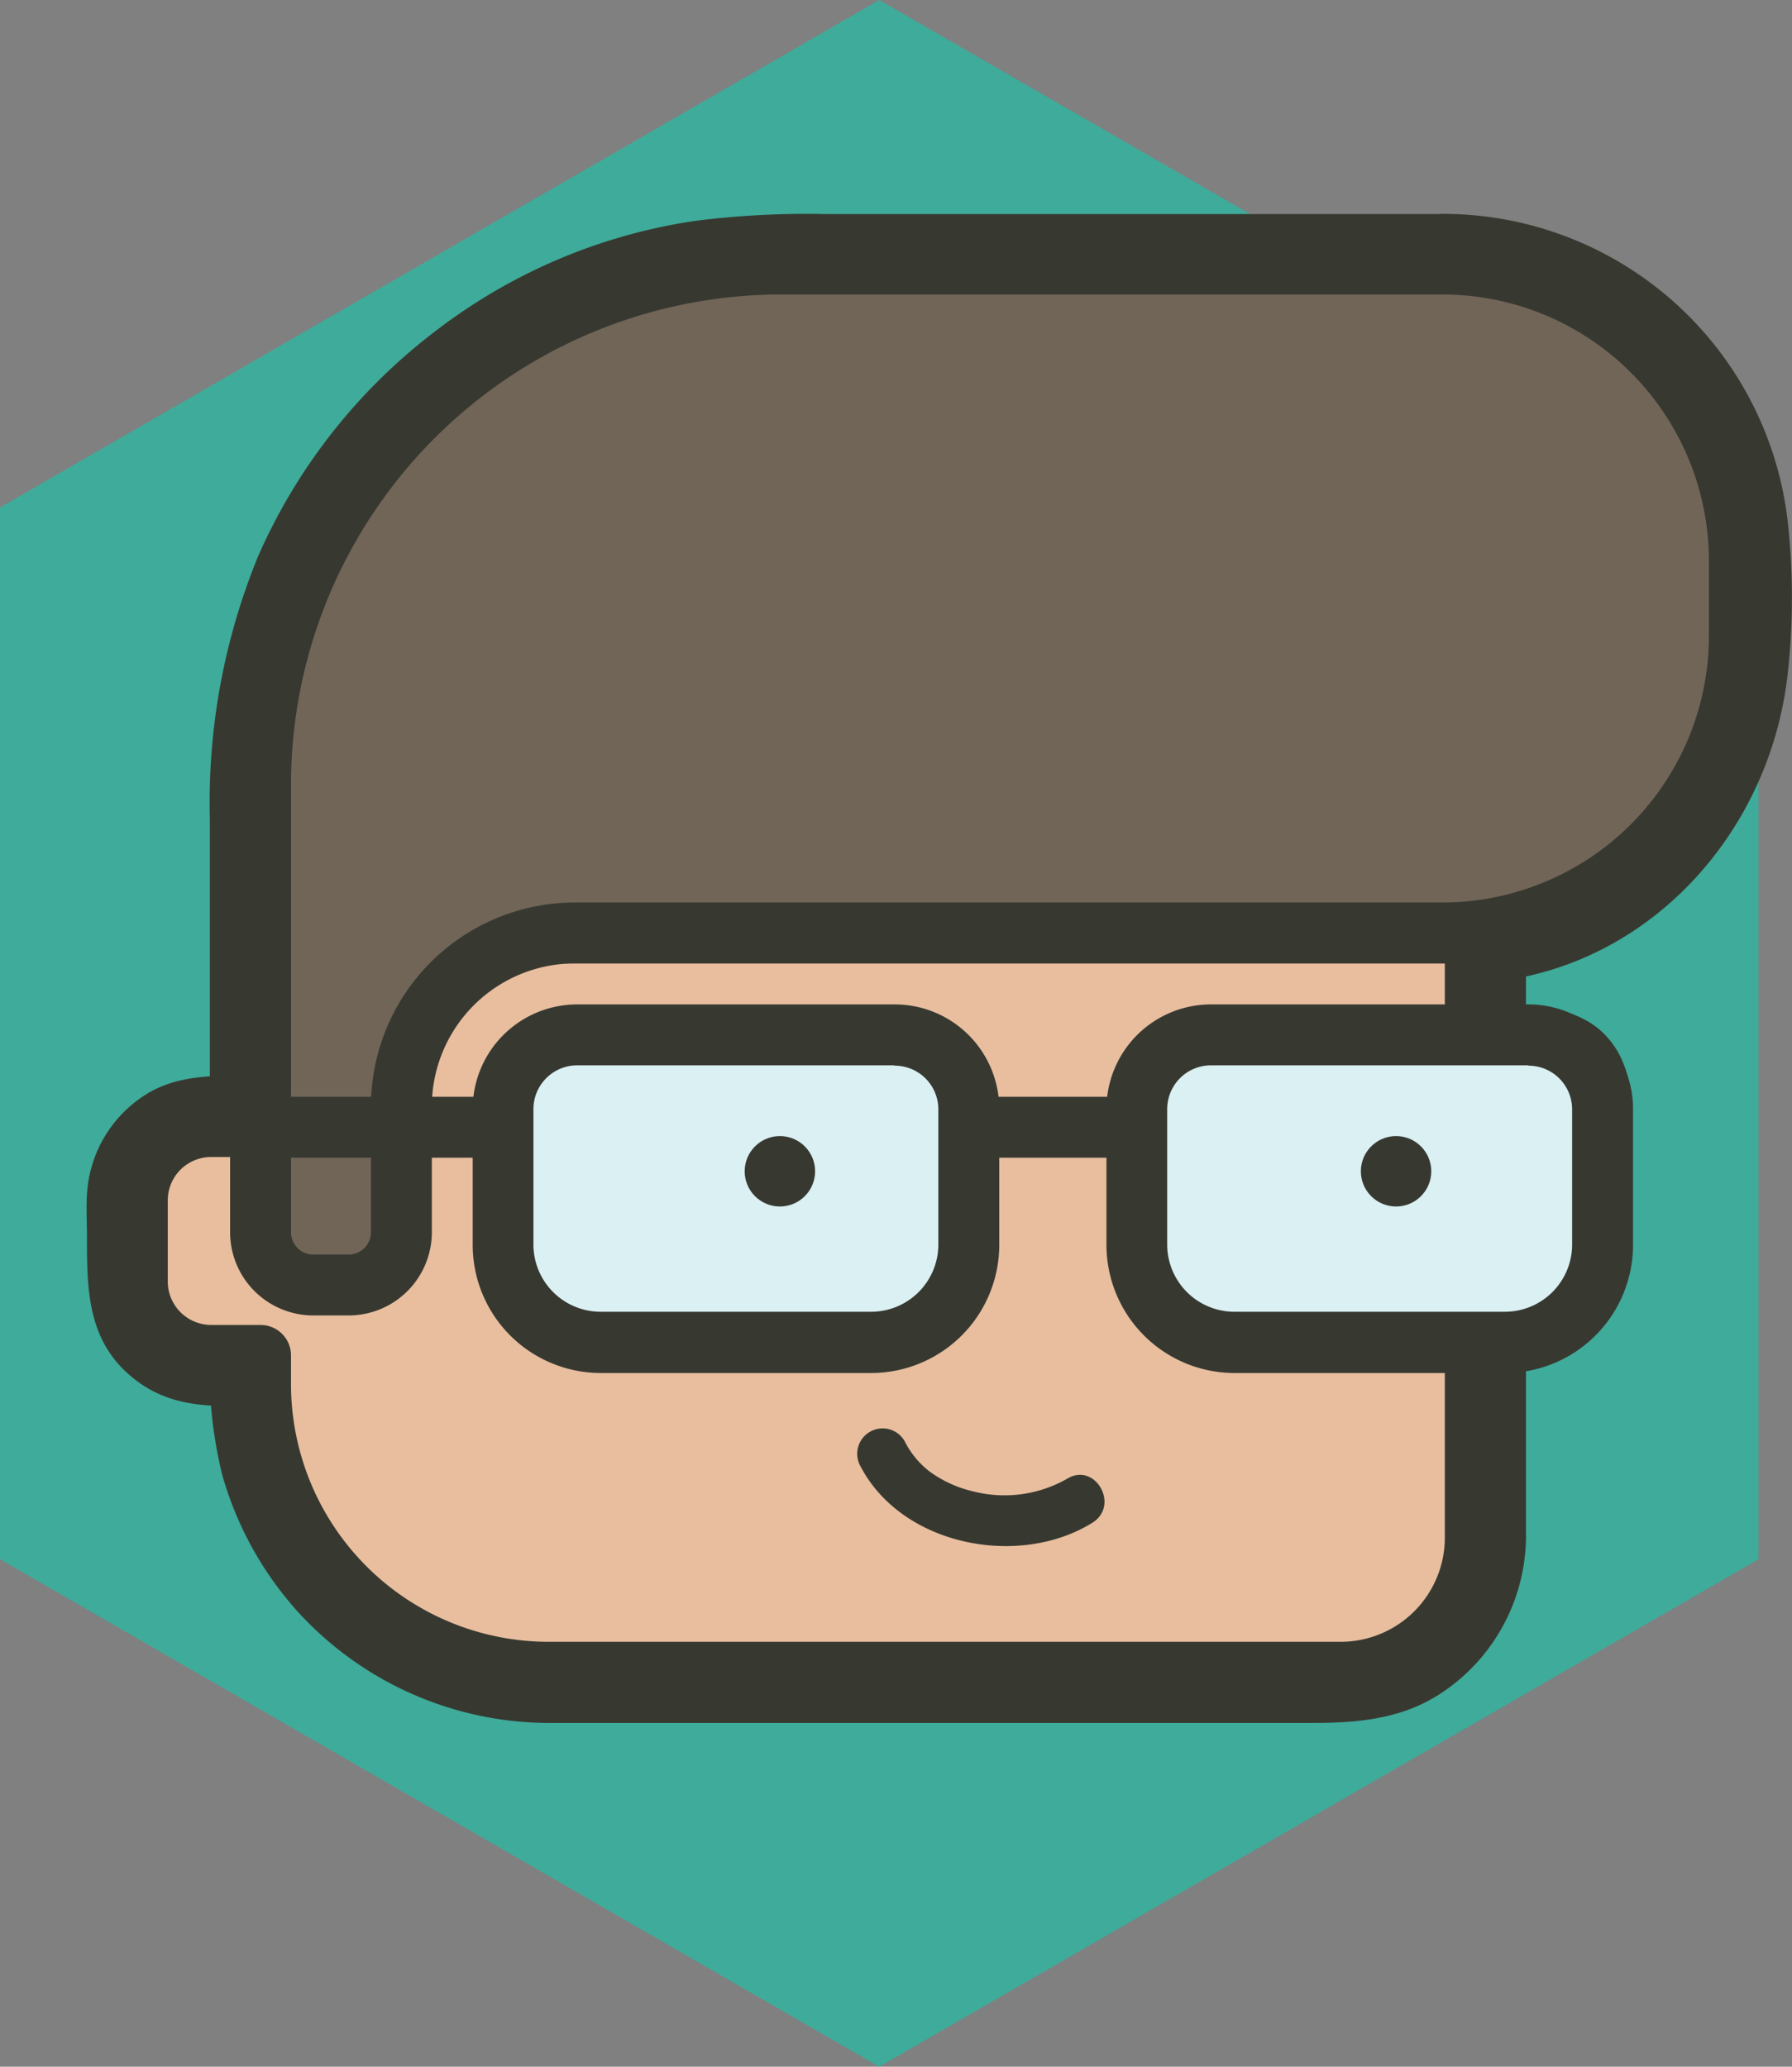 <svg xmlns="http://www.w3.org/2000/svg" viewBox="0 0 101.79 117.41"><rect x="0" y="0" width="101.79" height="117.41" fill="#808080" stroke="none"/><defs><style>.cls-1{fill:#3fab9a;}.cls-2{fill:#fff;}.cls-3{fill:#373931;}.cls-4{fill:#e8be9e;}.cls-4,.cls-5,.cls-7{stroke:#373931;stroke-linecap:round;stroke-linejoin:round;stroke-width:3.46px;}.cls-5{fill:#716558;}.cls-6{fill:#daf0f2;}.cls-7{fill:none;}</style></defs><g id="Layer_2" data-name="Layer 2"><g id="Layer_1-2" data-name="Layer 1"><polygon class="cls-1" points="0 28.83 0 88.58 49.94 117.41 99.89 88.58 99.89 28.83 49.94 0 0 28.83"/><path class="cls-2" d="M81.92,15H44.39A29.59,29.59,0,0,0,14.8,44.63V64H12a4.19,4.19,0,0,0-4.2,4.19v4.61A4.2,4.2,0,0,0,12,77h2.8v1.64A16.37,16.37,0,0,0,31.16,95h45a7.65,7.65,0,0,0,7.64-7.65V74H86a3.82,3.82,0,0,0,3.81-3.82v-7.7A2.48,2.48,0,0,0,87.32,60H83.8V53h-.74c8.7,0,15.74-7.58,15.74-16.92V31.91A16.87,16.87,0,0,0,81.92,15Z"/><path class="cls-3" d="M81.92,12.16H46.82a50.23,50.23,0,0,0-7.35.39,31.77,31.77,0,0,0-14.63,6.18A32.44,32.44,0,0,0,14.67,31.58a36.83,36.83,0,0,0-2.75,14.93V64l2.88-2.88c-2.32,0-4.71-.19-6.73,1.2a7.17,7.17,0,0,0-3.13,5.53c-.05.79,0,1.6,0,2.4,0,2.85,0,5.69,2.31,7.77s4.83,1.86,7.57,1.86L11.92,77a24.77,24.77,0,0,0,.71,6.81,19.57,19.57,0,0,0,4.15,7.6,19.36,19.36,0,0,0,14.38,6.47c4.42,0,8.83,0,13.25,0h30.1c2.65,0,5.23-.22,7.51-1.8a10.73,10.73,0,0,0,4.66-8.74c0-1.21,0-2.43,0-3.64V74L83.8,76.92a21.38,21.38,0,0,0,3.3-.12,6.67,6.67,0,0,0,4.82-3.49c1.11-2.14.76-4.86.76-7.19,0-2.49.4-5.3-1.46-7.28s-4.83-1.68-7.42-1.68L86.68,60V53a2.92,2.92,0,0,0-2.88-2.88h-.74v5.76c9.72-.11,17.27-7.89,18.45-17.3a39,39,0,0,0,.09-8.43,19.72,19.72,0,0,0-19.68-18c-3.7,0-3.71,5.72,0,5.76a14,14,0,0,1,13.89,12,44.63,44.63,0,0,1,.11,6.18,15,15,0,0,1-3.22,9.31A13.07,13.07,0,0,1,88.24,49a12.3,12.3,0,0,1-5.18,1.18c-3.7,0-3.71,5.76,0,5.76h.74L80.92,53v7a2.93,2.93,0,0,0,2.88,2.88H86c.26,0,.87.13,1.1,0s.12.12-.1-.12,0-.3-.12-.16a2.84,2.84,0,0,0,0,.77v2.71c0,1.29.07,2.92,0,4.06a1,1,0,0,1-1,1c-.71,0-1.43,0-2.15,0A2.92,2.92,0,0,0,80.92,74V86.4a6,6,0,0,1-.57,3.25c-1.18,2-2.85,2.51-5.24,2.51H31.86A14.26,14.26,0,0,1,23,89.41a13.56,13.56,0,0,1-4.38-5.82A17,17,0,0,1,17.68,77a2.92,2.92,0,0,0-2.88-2.88H12.69c-.23,0-.46,0-.69,0a1.62,1.62,0,0,1-.69-.17,1.26,1.26,0,0,1-.63-1.35V70.29c0-.66,0-1.33,0-2A1.31,1.31,0,0,1,11.53,67c-.28.15.41-.1.18-.06s.24,0,.35,0c.31,0,.63,0,.94,0h1.8A2.92,2.92,0,0,0,17.68,64V48.31c0-3.78,0-7.16.94-10.73a26.8,26.8,0,0,1,20-19A32.71,32.71,0,0,1,46,17.92H81.92C85.63,17.92,85.64,12.16,81.92,12.16Z"/><path class="cls-4" d="M14.8,53V64H12a4.19,4.19,0,0,0-4.2,4.19v4.61A4.2,4.2,0,0,0,12,77h2.8v1.64A16.37,16.37,0,0,0,31.16,95h45a7.65,7.65,0,0,0,7.64-7.65V53Z"/><path class="cls-5" d="M81.92,15H44.39A29.59,29.59,0,0,0,14.8,44.63V70a3,3,0,0,0,3,3h2a3,3,0,0,0,3-3V62.9A9.86,9.86,0,0,1,32.67,53H81.92A16.88,16.88,0,0,0,98.8,36.16V31.91A16.87,16.87,0,0,0,81.92,15Z"/><path class="cls-6" d="M70.12,76.26a5.54,5.54,0,0,1-5.54-5.54V63a4.21,4.21,0,0,1,4.21-4.21h18A4.22,4.22,0,0,1,91,63v7.7a5.55,5.55,0,0,1-5.55,5.54Z"/><path class="cls-3" d="M86.82,60.54A2.48,2.48,0,0,1,89.3,63v7.7a3.82,3.82,0,0,1-3.81,3.82H70.12a3.82,3.82,0,0,1-3.82-3.82V63a2.49,2.49,0,0,1,2.49-2.48h18m0-3.46h-18A5.94,5.94,0,0,0,62.85,63v7.7A7.28,7.28,0,0,0,70.12,78H85.49a7.28,7.28,0,0,0,7.27-7.27V63a5.94,5.94,0,0,0-5.94-5.94Z"/><path class="cls-6" d="M34.12,76.26a5.54,5.54,0,0,1-5.54-5.54V63a4.21,4.21,0,0,1,4.21-4.21h18A4.22,4.22,0,0,1,55,63v7.7a5.55,5.55,0,0,1-5.55,5.54Z"/><path class="cls-3" d="M50.82,60.54A2.48,2.48,0,0,1,53.3,63v7.7a3.82,3.82,0,0,1-3.81,3.82H34.12a3.82,3.82,0,0,1-3.82-3.82V63a2.49,2.49,0,0,1,2.49-2.48h18m0-3.46h-18A5.94,5.94,0,0,0,26.85,63v7.7A7.28,7.28,0,0,0,34.12,78H49.49a7.28,7.28,0,0,0,7.27-7.27V63a5.94,5.94,0,0,0-5.94-5.94Z"/><circle class="cls-3" cx="44.3" cy="66.54" r="2"/><circle class="cls-3" cx="79.3" cy="66.54" r="2"/><line class="cls-7" x1="14.8" y1="64.04" x2="27.8" y2="64.04"/><line class="cls-7" x1="55.8" y1="64.04" x2="63.8" y2="64.04"/><path class="cls-3" d="M48.89,83.32c2.36,4.5,9,5.78,13.17,3.18,1.57-1,.13-3.47-1.45-2.49a7.18,7.18,0,0,1-5.31.72,6.77,6.77,0,0,1-2.53-1.16,5,5,0,0,1-1.39-1.71,1.44,1.44,0,0,0-2.49,1.46Z"/></g></g></svg>